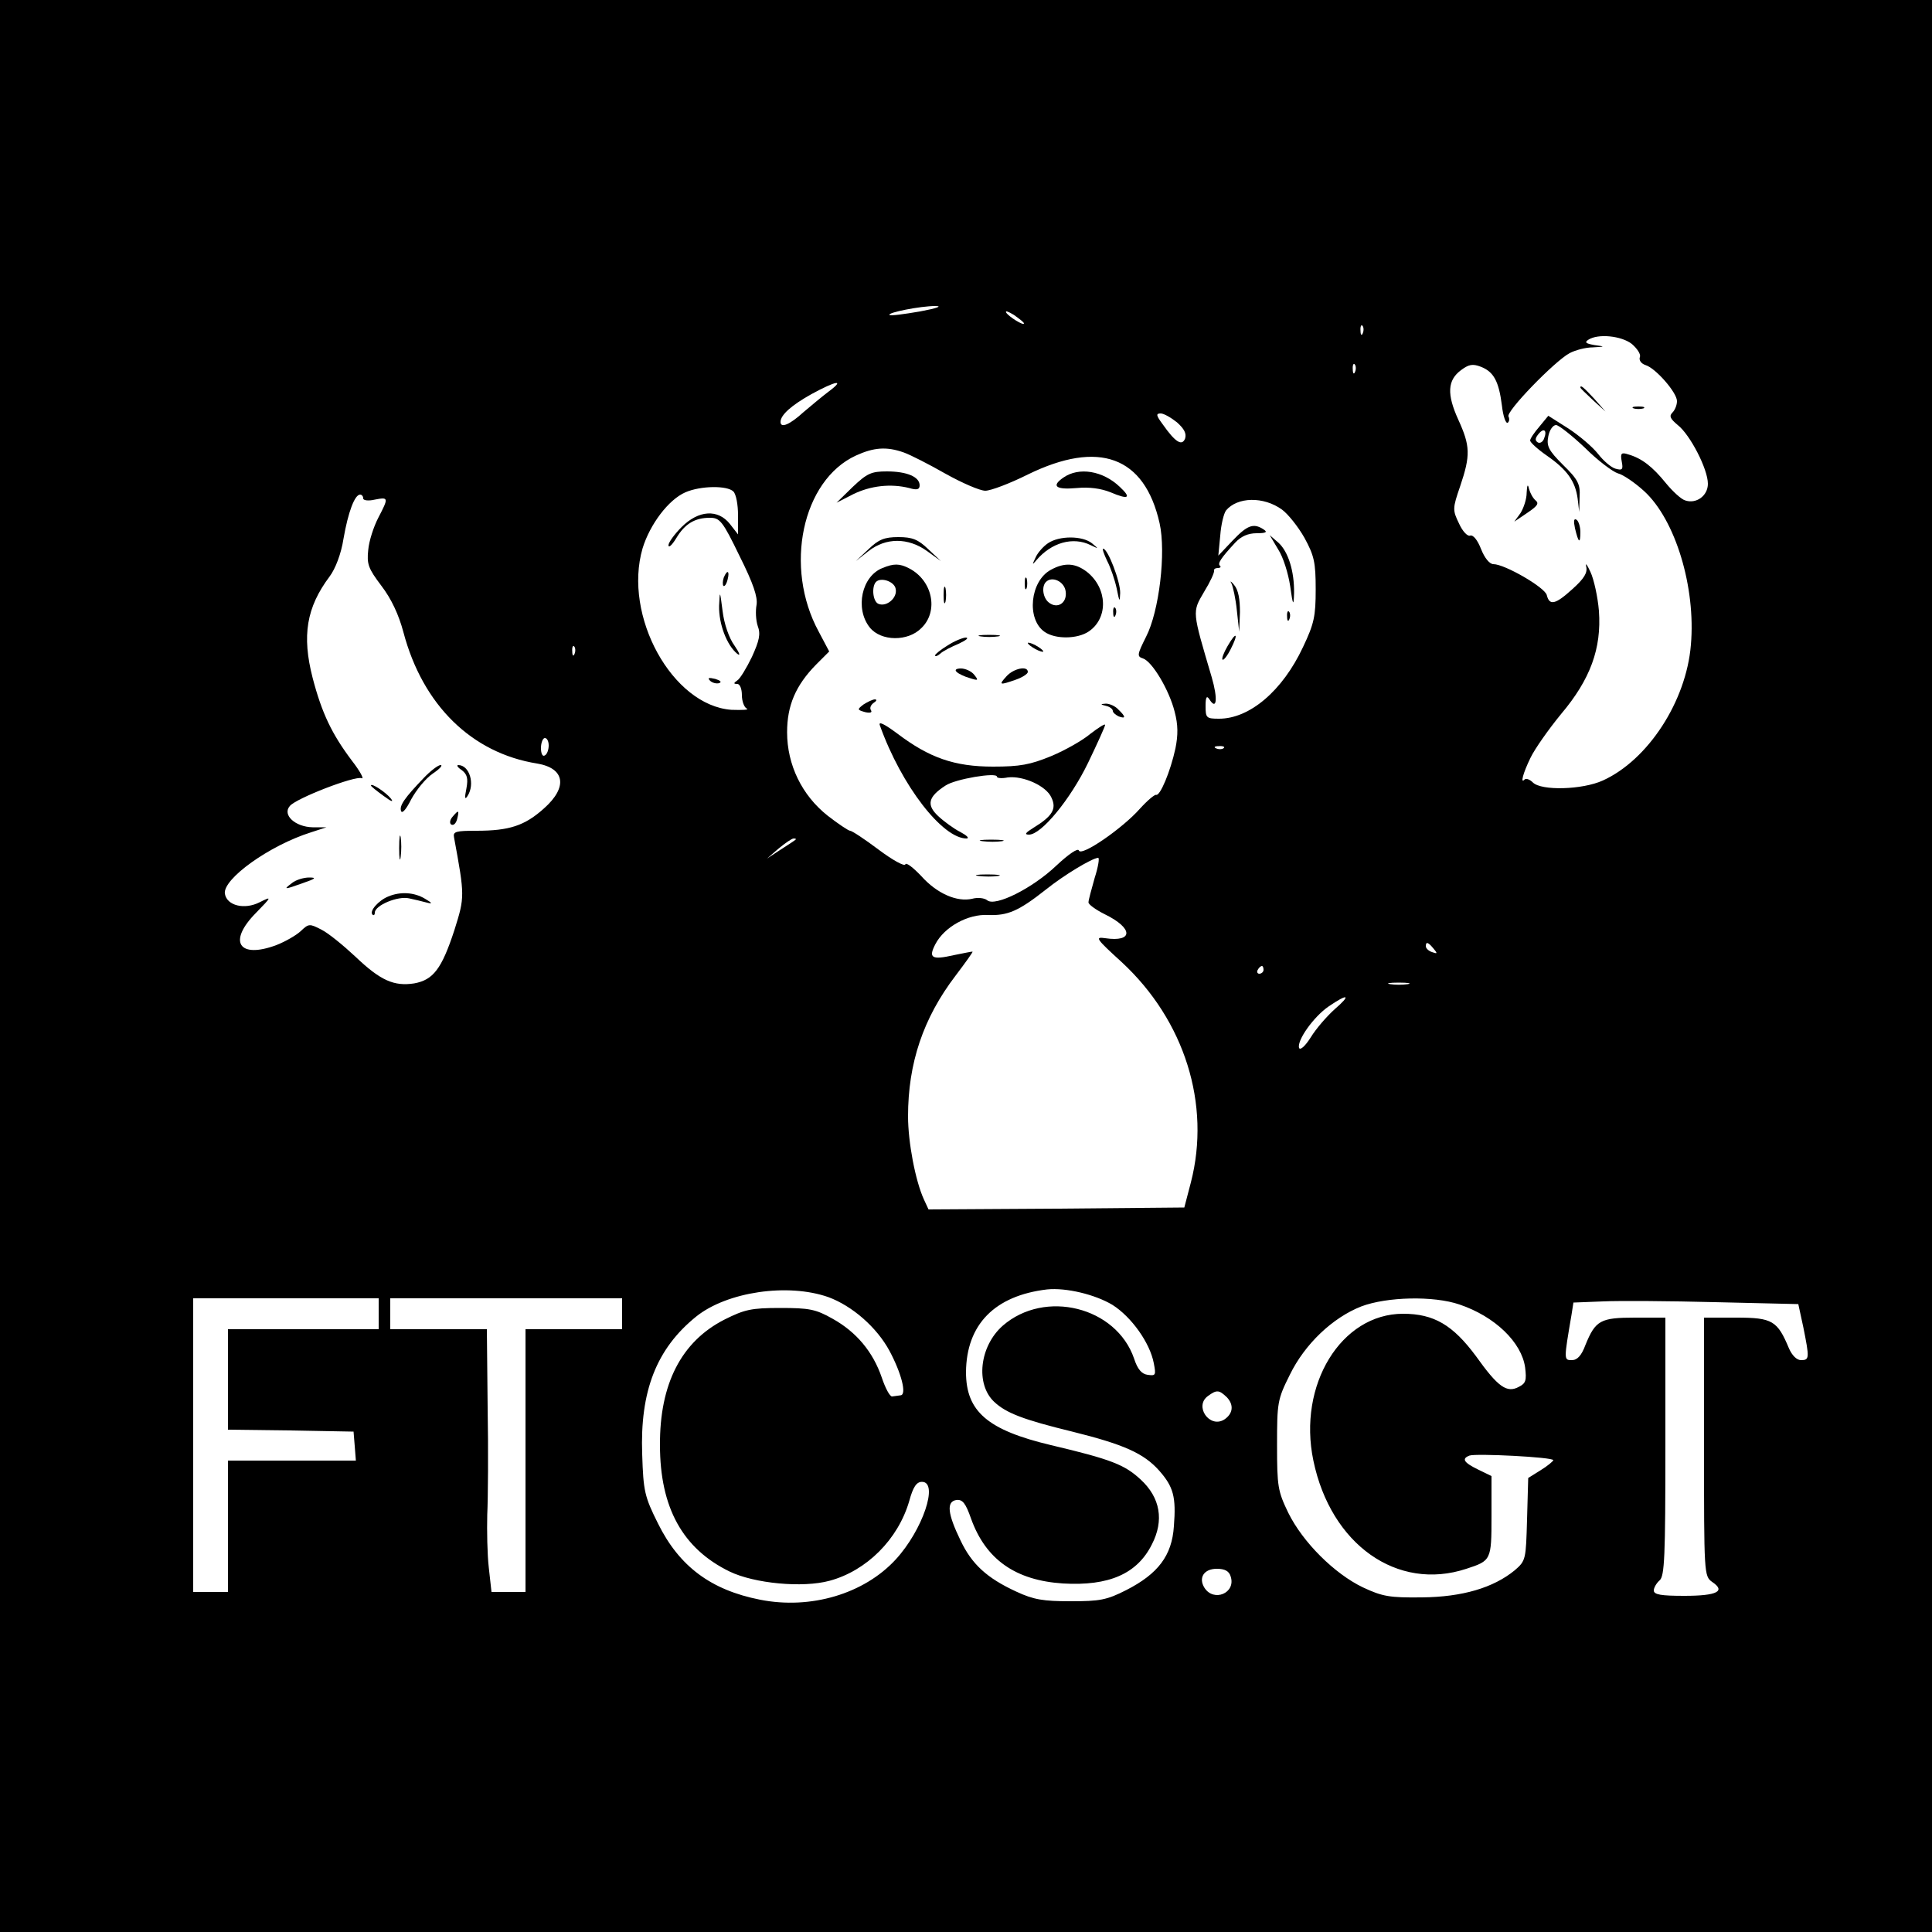 <?xml version="1.0" standalone="no"?>
<!DOCTYPE svg PUBLIC "-//W3C//DTD SVG 20010904//EN"
 "http://www.w3.org/TR/2001/REC-SVG-20010904/DTD/svg10.dtd">
<svg version="1.0" xmlns="http://www.w3.org/2000/svg"
 width="500pt" height="500pt" viewBox="0 0 500 500"
 preserveAspectRatio="xMidYMid meet">
<g transform="translate(0,500) scale(0.1,-0.1)"
fill="#000000" stroke="none">
<path d="M0 2500 l0 -2500 2500 0 2500 0 0 2500 0 2500 -2500 0 -2500 0 0
-2500z m2381 1694 c-41 -7 -77 -12 -79 -9 -6 6 80 23 118 23 21 0 4 -6 -39
-14z m269 -31 c0 -7 -39 17 -46 28 -3 6 5 3 20 -6 14 -10 26 -19 26 -22z m877
-25 c-3 -8 -6 -5 -6 6 -1 11 2 17 5 13 3 -3 4 -12 1 -19z m696 -28 c14 -12 24
-27 21 -34 -3 -8 3 -17 15 -21 26 -8 81 -71 81 -93 0 -10 -5 -23 -12 -30 -9
-9 -5 -16 14 -32 32 -25 78 -114 78 -152 0 -31 -30 -53 -59 -43 -10 3 -32 23
-50 45 -34 42 -62 64 -97 74 -18 6 -21 3 -17 -18 4 -21 2 -24 -16 -19 -11 3
-31 20 -45 38 -14 18 -48 47 -77 66 l-52 33 -23 -28 c-13 -15 -24 -31 -24 -36
0 -5 20 -23 43 -39 52 -36 74 -66 80 -112 l4 -34 1 39 c2 33 -4 45 -43 83 -38
38 -43 49 -38 74 3 16 12 29 20 29 7 0 41 -27 75 -59 33 -33 72 -62 85 -66 13
-3 44 -24 68 -46 81 -74 134 -249 121 -398 -12 -146 -111 -298 -228 -351 -53
-24 -159 -27 -181 -5 -8 8 -17 11 -21 8 -12 -13 -5 15 15 56 11 23 47 74 79
113 76 90 105 170 98 267 -3 36 -13 82 -22 101 -9 19 -13 25 -11 14 4 -16 -5
-31 -35 -58 -45 -41 -60 -44 -67 -16 -5 20 -109 80 -138 80 -10 0 -23 16 -32
39 -9 23 -20 37 -28 35 -7 -3 -20 11 -29 31 -17 35 -17 39 3 97 27 80 26 104
-5 172 -30 66 -28 102 7 128 20 15 30 17 51 9 34 -13 47 -38 55 -101 3 -27 10
-47 15 -44 4 3 5 10 2 16 -8 12 119 143 158 164 15 8 42 15 60 15 33 2 33 2 4
6 -22 4 -26 7 -15 14 25 16 85 10 112 -11z m-716 -72 c-3 -8 -6 -5 -6 6 -1 11
2 17 5 13 3 -3 4 -12 1 -19z m-1362 -51 c-16 -12 -46 -37 -66 -54 -35 -32 -59
-42 -59 -25 0 18 28 43 80 72 64 35 88 39 45 7z m901 -80 c19 -17 25 -29 21
-42 -8 -20 -25 -10 -58 37 -17 23 -18 28 -5 28 8 0 27 -11 42 -23z m950 -42
c-3 -9 -11 -13 -16 -10 -8 5 -7 11 1 21 14 18 24 11 15 -11z m-1657 -36 c17
-6 66 -31 108 -55 43 -24 89 -44 103 -44 14 0 64 19 110 42 184 90 302 47 341
-126 17 -76 -1 -228 -35 -294 -23 -46 -24 -51 -8 -56 24 -8 68 -82 82 -138 9
-34 9 -60 2 -95 -13 -60 -40 -124 -50 -120 -4 1 -23 -15 -42 -36 -44 -50 -152
-125 -158 -108 -2 7 -26 -9 -58 -39 -62 -59 -158 -107 -179 -90 -7 6 -25 8
-39 4 -39 -9 -91 13 -132 59 -21 22 -39 36 -41 30 -2 -6 -33 11 -69 38 -36 27
-69 49 -74 49 -4 0 -31 18 -58 39 -67 53 -105 132 -105 216 0 69 22 121 75
175 l34 34 -27 51 c-91 167 -43 392 96 456 46 21 79 24 124 8z m-441 -101 c7
-7 12 -34 12 -61 l0 -50 -21 27 c-31 39 -81 36 -125 -8 -19 -19 -34 -40 -34
-47 0 -8 9 0 20 18 22 37 48 53 87 53 26 0 33 -8 77 -99 36 -72 47 -106 44
-126 -3 -16 -2 -40 3 -55 8 -21 4 -38 -15 -80 -14 -29 -31 -57 -38 -61 -10 -7
-10 -9 0 -9 7 0 12 -13 12 -29 0 -16 6 -32 13 -35 6 -3 -11 -4 -40 -3 -153 11
-281 243 -230 418 19 62 67 126 111 145 39 17 108 18 124 2z m-958 -18 c0 -5
13 -7 30 -3 36 7 36 5 9 -47 -12 -23 -24 -60 -26 -83 -4 -37 0 -48 34 -93 26
-34 45 -75 57 -120 50 -189 177 -313 346 -340 72 -12 80 -61 18 -116 -50 -45
-90 -58 -175 -58 -53 0 -61 -2 -58 -17 28 -152 28 -154 1 -240 -33 -101 -55
-129 -104 -138 -52 -8 -87 7 -152 69 -31 29 -70 61 -88 70 -31 16 -33 16 -54
-4 -12 -11 -40 -27 -63 -36 -97 -36 -126 9 -53 83 42 43 42 44 10 28 -39 -20
-85 -9 -90 22 -6 38 115 125 223 159 l40 13 -36 0 c-45 1 -79 32 -59 55 16 20
169 79 186 72 7 -3 -4 18 -25 45 -52 69 -78 123 -102 215 -28 109 -16 182 44
262 15 20 30 59 36 98 12 69 29 114 43 114 4 0 8 -4 8 -10z m2378 -29 c15 -11
41 -43 58 -73 25 -46 29 -63 29 -133 0 -70 -4 -89 -33 -150 -53 -113 -138
-185 -217 -185 -33 0 -35 2 -35 33 0 23 3 28 10 17 19 -30 22 2 6 57 -51 173
-51 168 -20 221 16 26 27 50 26 55 -1 4 3 7 10 7 6 0 9 3 5 6 -6 6 2 19 40 60
15 16 33 24 55 24 25 0 29 3 18 10 -26 17 -42 11 -80 -29 l-37 -39 5 52 c2 28
9 57 15 65 29 35 97 37 145 2z m-1831 -373 c-3 -8 -6 -5 -6 6 -1 11 2 17 5 13
3 -3 4 -12 1 -19z m-67 -237 c0 -11 -4 -23 -10 -26 -6 -4 -10 5 -10 19 0 14 5
26 10 26 6 0 10 -9 10 -19z m1747 -7 c-3 -3 -12 -4 -19 -1 -8 3 -5 6 6 6 11 1
17 -2 13 -5z m-1108 -237 c-2 -2 -20 -14 -39 -26 l-35 -23 30 26 c17 14 34 26
39 26 5 0 7 -1 5 -3z m774 -99 c-8 -29 -16 -57 -16 -63 -1 -5 18 -19 42 -31
74 -36 75 -73 1 -62 -27 4 -24 -1 43 -62 163 -151 231 -368 179 -570 l-17 -65
-331 -3 -331 -2 -12 26 c-22 48 -41 148 -41 215 0 137 39 254 123 364 25 33
45 61 44 62 -1 1 -23 -4 -49 -9 -57 -13 -66 -7 -47 29 23 44 84 78 136 75 51
-2 79 10 150 66 46 37 119 81 135 82 4 0 0 -24 -9 -52z m877 -183 c11 -13 10
-14 -4 -9 -9 3 -16 10 -16 15 0 13 6 11 20 -6z m-440 -55 c0 -5 -5 -10 -11
-10 -5 0 -7 5 -4 10 3 6 8 10 11 10 2 0 4 -4 4 -10z m373 -37 c-13 -2 -33 -2
-45 0 -13 2 -3 4 22 4 25 0 35 -2 23 -4z m-189 -65 c-20 -18 -48 -50 -62 -73
-14 -22 -27 -34 -30 -27 -6 19 37 80 76 107 51 35 60 31 16 -7z m-575 -765
c49 -31 97 -98 107 -151 6 -31 5 -33 -16 -30 -15 2 -26 14 -35 42 -46 134
-231 180 -340 85 -60 -53 -71 -151 -22 -197 31 -29 75 -46 202 -77 133 -33
185 -56 225 -101 37 -42 44 -68 38 -144 -5 -76 -41 -123 -123 -165 -51 -26
-69 -29 -144 -29 -71 0 -96 4 -141 25 -76 35 -115 71 -144 132 -34 70 -37 101
-11 105 16 2 24 -8 38 -48 38 -106 115 -160 238 -168 119 -7 192 25 230 101
32 62 22 121 -29 168 -41 38 -75 52 -232 89 -164 39 -220 87 -220 189 1 123
74 198 210 214 49 5 124 -13 169 -40z m-735 20 c62 -23 125 -78 158 -139 31
-58 45 -113 29 -115 -6 -1 -16 -2 -22 -3 -6 -1 -18 22 -27 49 -23 67 -66 118
-127 152 -44 25 -61 28 -136 28 -75 0 -92 -4 -144 -30 -112 -57 -168 -167
-167 -325 0 -162 59 -268 180 -327 64 -31 189 -43 259 -24 96 26 177 107 206
206 10 37 19 50 33 50 44 0 2 -125 -68 -201 -82 -89 -220 -130 -351 -104 -127
25 -209 86 -264 197 -35 70 -38 84 -41 179 -6 164 37 274 140 357 80 64 237
87 342 50z m-1164 -43 l0 -40 -195 0 -195 0 0 -130 0 -130 163 -2 162 -3 3
-37 3 -38 -165 0 -166 0 0 -170 0 -170 -45 0 -45 0 0 380 0 380 240 0 240 0 0
-40z m630 0 l0 -40 -125 0 -125 0 0 -340 0 -340 -44 0 -44 0 -7 63 c-4 34 -5
96 -4 137 2 41 3 166 1 278 l-2 202 -125 0 -125 0 0 40 0 40 300 0 300 0 0
-40z m2167 24 c92 -31 161 -98 170 -163 4 -33 2 -41 -16 -50 -31 -17 -54 -1
-111 79 -60 81 -109 110 -189 110 -160 0 -273 -184 -232 -380 45 -217 217
-339 396 -280 64 21 65 22 65 136 l0 104 -35 17 c-37 18 -43 28 -22 36 17 6
217 -4 217 -12 -1 -3 -15 -15 -33 -26 l-32 -20 -3 -107 c-3 -104 -3 -107 -32
-132 -55 -45 -135 -69 -240 -70 -83 -1 -102 2 -153 26 -73 35 -155 116 -193
193 -27 56 -29 68 -29 175 0 110 1 118 33 182 39 80 111 148 185 177 66 25
187 28 254 5z m890 -59 c16 -80 16 -85 -6 -85 -11 0 -23 12 -31 30 -30 72 -43
80 -136 80 l-84 0 0 -334 c0 -329 0 -335 21 -350 36 -24 13 -36 -72 -36 -60 0
-79 3 -79 14 0 7 7 19 15 26 13 11 15 62 15 346 l0 334 -79 0 c-89 0 -102 -7
-128 -71 -10 -27 -21 -39 -35 -39 -21 0 -21 0 -1 117 l5 32 77 3 c42 2 173 1
291 -2 l214 -5 13 -60z m-1492 -181 c19 -20 16 -43 -7 -58 -38 -23 -78 35 -42
61 23 17 29 16 49 -3z m10 -464 c14 -43 -44 -67 -68 -29 -16 26 -1 49 32 49
21 0 32 -6 36 -20z"/>
<path d="M4090 3997 c0 -2 15 -16 33 -33 l32 -29 -29 33 c-28 30 -36 37 -36
29z"/>
<path d="M4228 3943 c6 -2 18 -2 25 0 6 3 1 5 -13 5 -14 0 -19 -2 -12 -5z"/>
<path d="M3951 3725 c0 -17 -8 -40 -16 -53 l-16 -22 34 23 c25 17 31 24 21 32
-7 6 -14 19 -17 30 -3 14 -5 10 -6 -10z"/>
<path d="M4076 3633 c9 -38 14 -42 14 -10 0 14 -5 29 -10 32 -7 4 -8 -3 -4
-22z"/>
<path d="M2207 3740 l-42 -41 43 22 c45 22 97 28 145 16 20 -6 27 -4 27 7 0
22 -33 36 -85 36 -40 0 -51 -5 -88 -40z"/>
<path d="M2752 3764 c-32 -22 -20 -32 35 -27 32 3 62 -1 87 -11 47 -20 55 -15
24 14 -44 42 -106 52 -146 24z"/>
<path d="M2248 3579 l-33 -31 33 26 c45 35 102 35 151 0 l36 -26 -33 31 c-26
25 -41 31 -77 31 -36 0 -51 -6 -77 -31z"/>
<path d="M2712 3594 c-12 -8 -27 -25 -32 -37 -9 -19 -9 -20 2 -7 39 46 95 62
141 39 21 -10 21 -10 3 5 -25 20 -85 20 -114 0z"/>
<path d="M2865 3549 c9 -17 20 -49 25 -72 7 -35 8 -37 9 -12 1 29 -32 115 -44
115 -3 0 2 -14 10 -31z"/>
<path d="M2284 3530 c-54 -21 -72 -105 -33 -154 29 -36 99 -37 134 -1 45 44
28 123 -32 154 -25 13 -40 13 -69 1z m34 -54 c5 -23 -23 -47 -44 -39 -15 5
-19 44 -7 57 13 13 48 1 51 -18z"/>
<path d="M2719 3525 c-53 -29 -63 -127 -16 -160 28 -20 86 -19 115 1 51 35 48
112 -5 154 -30 23 -58 25 -94 5z m39 -56 c4 -30 -22 -46 -44 -28 -15 12 -19
41 -7 53 16 16 48 1 51 -25z"/>
<path d="M2652 3490 c0 -14 2 -19 5 -12 2 6 2 18 0 25 -3 6 -5 1 -5 -13z"/>
<path d="M2442 3460 c0 -19 2 -27 5 -17 2 9 2 25 0 35 -3 9 -5 1 -5 -18z"/>
<path d="M2881 3414 c0 -11 3 -14 6 -6 3 7 2 16 -1 19 -3 4 -6 -2 -5 -13z"/>
<path d="M2538 3353 c12 -2 32 -2 45 0 12 2 2 4 -23 4 -25 0 -35 -2 -22 -4z"/>
<path d="M2453 3330 c-18 -11 -33 -23 -33 -26 0 -4 6 -2 13 4 7 7 29 18 48 26
19 9 27 15 19 16 -8 0 -30 -9 -47 -20z"/>
<path d="M2660 3336 c0 -3 9 -10 20 -16 11 -6 20 -8 20 -6 0 3 -9 10 -20 16
-11 6 -20 8 -20 6z"/>
<path d="M2476 3261 c5 -5 20 -12 34 -16 22 -7 23 -6 11 9 -7 9 -23 16 -34 16
-13 0 -17 -4 -11 -9z"/>
<path d="M2605 3250 c-21 -23 -19 -24 24 -9 17 6 31 15 31 20 0 17 -37 9 -55
-11z"/>
<path d="M2235 3177 c-17 -13 -17 -14 4 -20 13 -3 19 -1 15 5 -4 6 0 14 7 19
8 5 9 9 3 9 -5 0 -18 -6 -29 -13z"/>
<path d="M2863 3173 c9 -2 17 -8 17 -13 0 -4 7 -10 15 -14 19 -7 19 -1 -1 18
-8 9 -23 15 -32 15 -15 -1 -15 -2 1 -6z"/>
<path d="M2277 3123 c56 -157 163 -294 225 -293 7 1 0 8 -17 17 -16 8 -42 27
-57 41 -31 29 -26 50 19 79 25 17 133 35 133 23 0 -4 13 -5 28 -2 40 5 100
-22 113 -52 14 -29 3 -48 -46 -78 -21 -13 -25 -18 -12 -18 32 0 107 91 153
186 24 50 44 94 44 98 0 4 -17 -7 -38 -23 -20 -17 -66 -43 -102 -58 -54 -22
-80 -27 -150 -27 -100 0 -165 23 -247 85 -35 26 -50 33 -46 22z"/>
<path d="M2543 2823 c15 -2 37 -2 50 0 12 2 0 4 -28 4 -27 0 -38 -2 -22 -4z"/>
<path d="M2533 2733 c15 -2 37 -2 50 0 12 2 0 4 -28 4 -27 0 -38 -2 -22 -4z"/>
<path d="M1873 3505 c-3 -9 -3 -18 -1 -21 3 -3 8 4 11 16 6 23 -1 27 -10 5z"/>
<path d="M1861 3432 c-1 -47 20 -102 47 -124 9 -7 6 2 -7 21 -14 19 -27 56
-31 90 -7 54 -7 54 -9 13z"/>
<path d="M1838 3238 c5 -5 16 -8 23 -6 8 3 3 7 -10 11 -17 4 -21 3 -13 -5z"/>
<path d="M1097 2987 c-50 -52 -64 -72 -59 -86 3 -8 14 6 26 30 13 24 37 54 56
67 18 12 27 22 20 22 -6 0 -26 -15 -43 -33z"/>
<path d="M1195 3007 c14 -11 17 -21 12 -48 -5 -24 -4 -30 3 -19 20 31 5 80
-24 80 -5 0 -2 -6 9 -13z"/>
<path d="M960 2967 c0 -2 15 -14 33 -27 20 -15 27 -17 18 -6 -13 16 -51 41
-51 33z"/>
<path d="M1171 2886 c-7 -8 -8 -17 -3 -20 6 -3 12 3 15 14 6 24 4 25 -12 6z"/>
<path d="M1033 2805 c0 -27 2 -38 4 -22 2 15 2 37 0 50 -2 12 -4 0 -4 -28z"/>
<path d="M756 2715 c-24 -18 -21 -18 29 0 32 11 35 14 15 14 -14 0 -34 -6 -44
-14z"/>
<path d="M1005 2680 c-25 -10 -50 -38 -41 -47 3 -3 6 -1 6 5 0 19 60 44 89 37
14 -3 35 -8 46 -11 15 -4 14 -1 -5 10 -28 17 -64 19 -95 6z"/>
<path d="M3308 3578 c13 -20 26 -62 31 -95 7 -51 9 -53 10 -18 1 56 -15 108
-41 131 l-22 19 22 -37z"/>
<path d="M3187 3490 c4 -8 11 -40 14 -70 l6 -55 2 51 c0 33 -4 57 -15 70 -8
10 -12 12 -7 4z"/>
<path d="M3331 3404 c0 -11 3 -14 6 -6 3 7 2 16 -1 19 -3 4 -6 -2 -5 -13z"/>
<path d="M3177 3328 c-10 -17 -16 -33 -13 -35 2 -3 12 9 21 27 21 41 15 48 -8
8z"/>
</g>
</svg>
